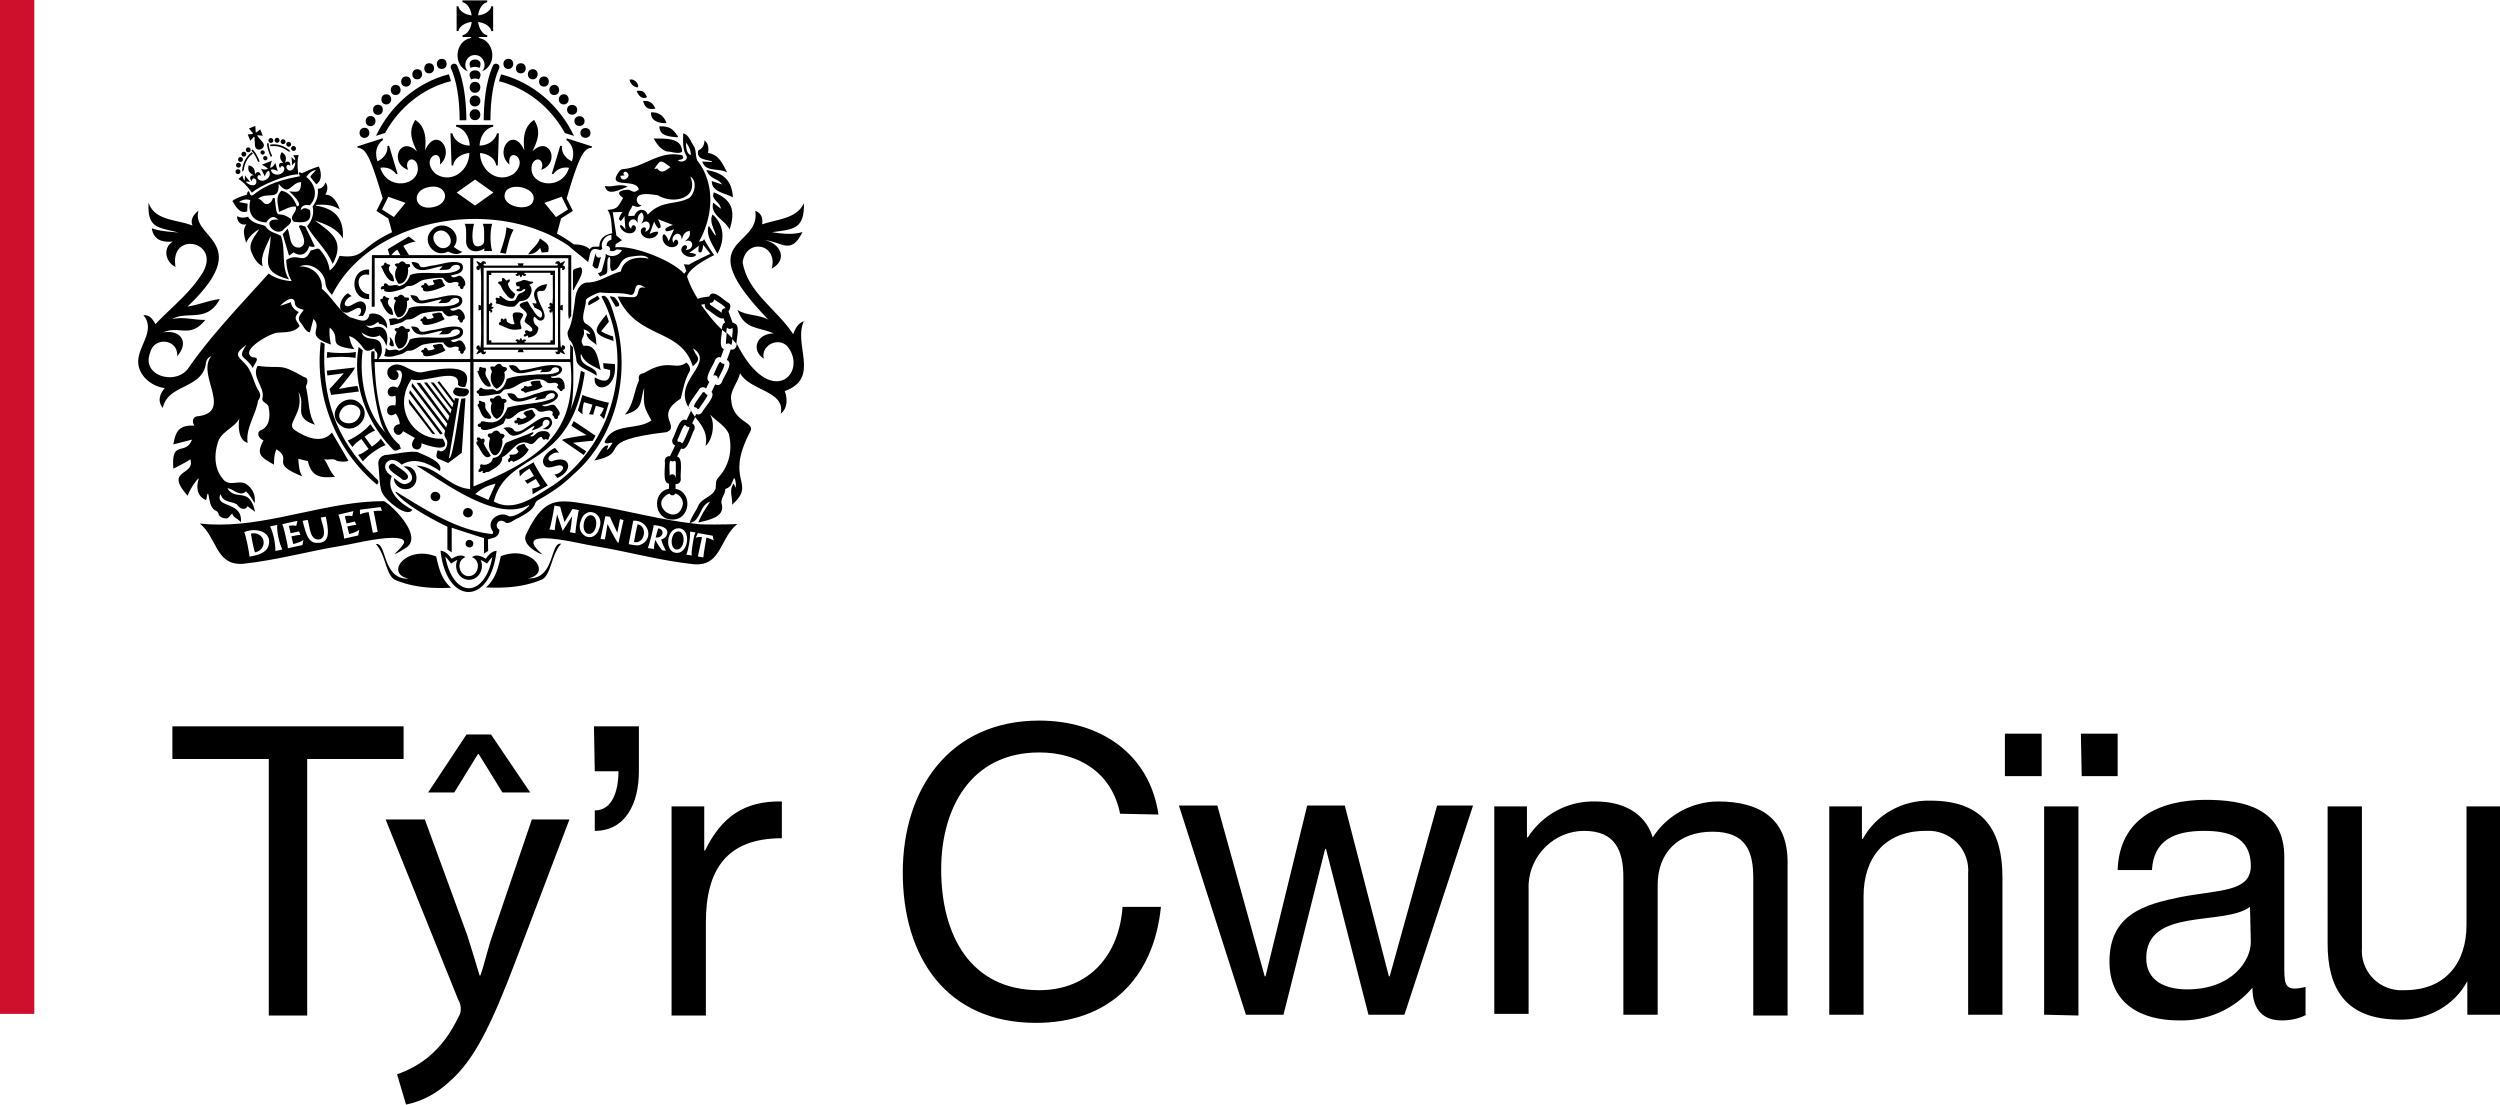 <svg xmlns="http://www.w3.org/2000/svg" viewBox="0 0 306 135.2"><g data-name="Layer_1"><g data-name="Layer_2"><path fill="#cf102d" d="M0 0h4.2v124.1H0z"/><path d="M32.9 92.9H21.1v-4h28.3v4H37.6v31.4h-4.7zm19.1 7.4 5.2 14.2c.5 1.6 1.1 3.5 1.5 4.9h.1c.5-1.4.9-3.3 1.5-5l4.8-14.1h4.6l-6.5 17.1c-3.1 8.2-5.2 12.4-8.2 15-1.5 1.4-3.3 2.4-5.3 2.8l-1.1-3.7c1.4-.5 2.7-1.2 3.8-2.1 1.6-1.3 2.8-3 3.7-4.9.2-.3.3-.6.3-1s-.1-.8-.3-1.1l-8.9-22.1zm8.1-10.4 4.8 7.1h-3.4l-2.9-4.7h-.1L55.6 97h-3.2l4.7-7.1zm12.6-1h5.5v5.5c0 3.9-1.6 7.3-5.4 7.3v-2.5c2.2 0 2.9-2.5 2.9-4.8h-2.9zm9.5 9.8h4v5.4h.1c2-4.1 4.8-6.1 9.4-6v4.5c-6.8 0-9.3 3.9-9.3 10.3v11.4h-4.2zm54.9.9c-1-5-5-7.5-9.9-7.5-8.4 0-12 6.9-12 14.3 0 8.1 3.6 14.8 12 14.8 6.2 0 9.8-4.4 10.2-10.2h4.7c-.9 8.8-6.4 14.2-15.3 14.2-11 0-16.3-8.1-16.3-18.4s5.8-18.6 16.7-18.6c7.4 0 13.5 4 14.6 11.5zm34.8 24.6h-4.4l-5.2-20.3h-.1l-5.1 20.3h-4.6l-8.2-25.6h4.7l5.8 20.9h.1l5.1-20.9h4.6l5.4 20.9h.1l5.8-20.9h4.4zm11-25.5h4v3.8h.1c1.8-2.8 4.9-4.5 8.3-4.4 3.1 0 6 1.2 7 4.4 1.7-2.7 4.8-4.4 8-4.4 5.1 0 8.5 2.1 8.5 7.4v18.8h-4.2v-16.8c0-3.2-.8-5.7-5-5.7s-6.7 2.6-6.7 6.5v15.9h-4.2v-16.8c0-3.3-1-5.7-4.8-5.7-3.6 0-6.6 2.9-6.8 6.5v15.9h-4.2zm41 0h4v4h.1c1.6-3 4.9-4.8 8.3-4.7 6.7 0 8.8 3.9 8.8 9.4v16.8h-4.2v-17.3c.2-2.7-1.8-5-4.5-5.2h-.7c-5.1 0-7.6 3.4-7.6 8v14.5h-4.2zm21.5-8.9h4.5V95h-4.5zm4.8 34.4V98.7h4.2v25.6zm4.5-34.4h4.5V95h-4.4zm27.6 34.4c-.9.5-2 .7-3 .7-2.2 0-3.6-1.2-3.6-4-2.2 2.6-5.5 4.1-9 4-4.7 0-8.5-2.1-8.5-7.2 0-5.8 4.3-7 8.7-7.9 4.7-.9 8.6-.6 8.6-3.8 0-3.7-3-4.3-5.7-4.3-3.6 0-6.2 1.1-6.4 4.8h-4.2c.2-6.3 5.1-8.6 10.8-8.6 4.6 0 9.6 1 9.6 7v13.2c0 2 0 2.9 1.3 2.9.4 0 .9-.1 1.3-.2v3.4zm-6.9-13.2c-1.6 1.2-4.8 1.2-7.6 1.7s-5.1 1.5-5.1 4.6c0 2.8 2.4 3.8 5 3.8 5.5 0 7.8-3.5 7.8-5.8zm30.6 13.2h-4v-4.1c-1.6 3-4.9 4.8-8.3 4.7-6.7 0-8.8-3.9-8.8-9.3V98.7h4.2V116c-.2 2.7 1.8 5 4.5 5.2h.7c5.1 0 7.6-3.4 7.6-8V98.7h4.1z"/></g><path d="m89.87 39.53-.19-.02-.52-1.4c.24-.31.37-.81 0-1.06-.5-.2-1.93-1.82-2.34-.77-.18.06-1.31.13-1.39.34-.54-.86-1-1.76-1.33-2.76.22-1.17 3.31-2.63 3.31-2.63s-.88-1.27-1.23-1.97c-.16.35-.3.2-.64.35 1.73-3.05 2.08-7.08-.19-9.96-.23-.5-.13-1.17-.36-1.66-.4-.52-.67-1.55-1.37-1.66 0 .91-.1 1.8.34 2.64.47.59-.64 1.09-.98.62.66-.08.77-.21.54-.58-2.84-.64-4.43 1.36-7.14 1.68-.24 0-.45.08-.59.3-1.67 2.25 2.07.72 2.4 2.2-.63.52-.71.18-1.3.03-.85.03-1.67.3-.61 1.01-.64 1.01-.61 1.37-1.92 1.46.57.8.45 1.96.59 2.86-.93.18-1.57.63-1.59 1.62-.42.09-.87-.13-1.17.33-.59-.49-1.26-.58-1.96-.59-.34-.25-1.17-.85-2.06-1.31.18-.66.35-1.28.5-1.86.26-.17 1.2-.77 1.45-.92-.13-.25-.62-1.26-.76-1.53 1.68-5.77 2.21-6.08 3.06-6.21l.05-.16-3.1-.99-.05.2c.78.57 1.04 1.52.68 2.61-.83-.36-1.3-1.14-1.21-1.85-.02 0-.21-.06-.21-.06l-1.04 3.44s.15.05.17.05c.41-.59 1.12-.92 1.94-.78-.96 3.05-5.28 2.09-4.5-.49.55-1.07 1.6-.38 1.09.74 2.42-.85.99-4.33-1.08-2.25.69-1.41 1.08-2.5.21-3.86-1.12.72-1.4 2.01-1.19 3.74-1.37-3.12-3.75.09-1.82 1.73-.35-2.31 2.51-.79.57 1.08-1.85 1.31-4.12-.2-4.18-2.5 1.07.09 1.88.73 1.98 1.52h.2l.13-3.93h-.24c-.17.8-1.03 1.48-2.12 1.5.08-1.22.77-2.15 1.67-2.31v-.23h-4.54v.23c.9.16 1.6 1.1 1.67 2.31-1.1-.02-1.96-.7-2.12-1.5h-.24l.13 3.93h.2c.11-.79.93-1.43 1.98-1.52-.06 2.3-2.33 3.81-4.18 2.5-1.94-1.87.93-3.4.57-1.08 1.94-1.64-.45-4.85-1.82-1.73.21-1.73-.07-3.02-1.19-3.74-.86 1.36-.47 2.45.21 3.86-2.07-2.07-3.49 1.41-1.08 2.25-.5-1.12.54-1.81 1.09-.74.77 2.59-3.54 3.54-4.5.49.82-.14 1.54.19 1.94.78.02 0 .17-.05.17-.05l-1.04-3.44s-.19.05-.21.06c.09.7-.38 1.49-1.21 1.85-.36-1.11-.1-2.04.68-2.61l-.05-.2-3.1.99.05.16c.85.13 1.39.45 3.06 6.21l-.76 1.53c.24.15 1.19.76 1.45.92.15.53.3 1.09.46 1.69h.02s0 .03-.02 0c-4.17 1.95-3.22 3.27-6.43 2.89-.29.67-.56 1.32-1.21 1.78-.12-1.02-.58-1.81-1.17-2.52-.3-.35-.7.04-1.15.07-.87 1.9-1.48.18-3 1.18.06.89.2 1.77.68 2.58-1.14-.08-2.08-.39-2.83-.93-3.41 3.81-6.97 7.47-9.88 11.66-1.56 2.05-5.73.86-4.62-1.97.5-2.06 3.49-1.63 3.3.43 1.48-1.65.53-3.28-1.73-2.91 2.07-.9 3.31.8 5.19-1.54-1.43.04-2.63-.42-4.06-.09 1.8-1.08 4.27.52 5.82-2.45-1.34.14-2.55.71-3.94.91 8.32-7.93.32-8.32 1.34-11.75-.65.55-1.03 1.11-.73 1.85-1.87-.78-4.63-.55-5.38-2.81-.18 3.22 1.24 2.99 3.67 3.66-1.13-.13-2.23-.14-3.28-.53.22 1.45 1.32 1.76 2.6 1.62-1.27.7-.98 2.5.31 3.12-.82-4.67 6.16-3.06 2.97 1.22-1.48 2.2-3.62 3.85-5.43 5.78-.34-.59-.7-1.18-1.48-1.09 1.37 1.59-.18 3.3-.54 4.94-.53 2.01 1.26 3.74 3.16 3.97-.76.9-.82 1.71-.24 2.44.58-2.96 4.88-2.29 5.28-5.51.07-.38.25-.68.68-.85-1.94 2.19 2.72 6.83-1.66 7.37-.63.02-.78.68-.43 1.15-1.81-.09-2.3.6-2.58 2.3.8-.21 1.54-.4 2.28-.59-.79 2.06-2.57-.12-2.28 3.55.73-.35 1.42-.72 2.08-1.14.65 2.06-3.28 1.17-.33 4.46.19-.61.98-1.88 1.38-2.15-.36 1.04-.28 2.23.89 2.69.05-.28.1-.52.15-.77h.1c.17.69.19 1.64.86 2.03.22.09.34.21.41.44.12.38.48.49.82.53.43.09.54-.4.86-.6.09.54.73.63 1.05 1.09.24-2.67-3.31-1.71-2.49-3.47.32 1.08 1.32.84 2.02 1.29.27.45.94.82 1.28.2.33.25.63.47.92.69-.69-3.18-2.34-1.22-3.38-2.88.72.03 1.5 1.11 2.27.37.42.43.75.94 1.06 1.45.13-1.02-.25-1.8-1.05-2.35-.9-.55-2.12.43-2.89-.68-1.06-1.3-1.03-3.12-.48-4.63.5-1.16 1.91-1.59 2.55-2.68-.18.97-.09 2.65 1.01 2.96-.27-1.8 1.01-3.42 1.27-5.16.33-.44.35-.78.05-1.26-.55-.9-.7-1.96-1.3-2.85-.94-1.31-2.08-1.35-.18-2.72-1.16 1.8-.21 1.14.79 2.83.19-.57 1.04-1.32-.03-1.31-1.68-.83 2.18-2.96 3.05-3.02.86-.07 2.06.03 2.72-.82-.41-.78-.81-.89-.11-1.69-.47-.27-.89-.6-.97-1.22-.45.16-.84.29-1.31.45.42-.48 1.67-1.45 1.8-.37.03.6.63.71 1.09.86-.34.49-.9.99-.39 1.57.36.38.58 1.09 1.14 1.18.15-.56.29-1.1.44-1.65 1.23 1.28-1.23 1.99 2.13 3.14-.12-.69-.23-1.37-.14-2.07 1.62 1.36-.7 2.2 3.03 2.64-.42-.49-.51-1.04-.67-1.59.62.1 1.13.7 1.53 1.15.38.59.67.91 1.55.33.04.1.05.24.12.3.39.3.24.66.23 1.06h.11c.52-.52.56-1.13.39-1.78-.36-1.24-1.87-.25-2.39-1.52.71.49 1.42.77 2.2.36.44.41.62.71.83 1.3.36-1.33-.05-2.68-1.46-2.28-.44.16-.62.12-1.06-.26.65.23 1.09-.11 1.5-.41.09.12.14.25.2.25.4.02.65.26.9.55.13-1.14-1-2.05-2.13-1.77-.28 1.4-1.46.61-2.38.42-1.45-.85-2.19-2.46-3.47-3.51.13-1.57-1.18-2.81-2.74-2.72 1.41-.62 3.08.6 3.19 2.06.05.6.42.98.8 1.43 4.77-9.59 20.15-12.09 28.99-6 .75.69 1.57 1.26 2.35 1.97.31-.92.12-2 1.49-1.45l.26-.17c-.28-.78.3-1.65 1.11-1.71v.6c-.36.06-.63.4-.58.77.27-.06.52.3.37.54.26.15.62.09.81-.12.23 0 .45.03.68.06-.31.74-1.39.99-1.99.45.12.16-.41 1.8-.43 1.98-.06.24-.28.4-.52.38.1.16.18.29.27.44.39-.22.93-.2.88-.75.07-.31-.13-1.75.32-1.62.18.54-.16 1.17.24 1.71 1.28-.32.72-1.47 2.26-1.77.62-.06 1.91-.35 2.23.26-1.35-.36-3.09 0-3.39 1.56-1.41.33-2.58 1.34-4.08 1.34-1.19.07-1.51 1.5-1.56 2.47-.2 1.13-.26 2.28-.76 3.33-.25.4-.04.86.1 1.23.46.24.78 1.82.85 2.38 0 1.03 1.77 1.38 2.48 2.01.2-1.29-2.24-.93-1.91-2.72.44 1.2 1.39 1.44 2.42 2.02-.33-1.21-.42-3.22-2.1-2.96-.65-.91.3-.96 0-2.03.48.15.71.32.84.62-.15-.05-.28-.09-.49-.16.06.77.72.95 1.23 1.47-.09-1.25-.2-2.04-1.36-2.65-.66-.61.1-1.99.06-2.83-.02-.25 1.56-1.03 1.8-.96 1.17.15 2.39-.03 3.53.26 1.13.36.16-2.09 1.98-.81-1.33-.39-.52 1.06-1.48 1.13-.67 0-1.24-.06-1.93-.08 2.39 5.34 7.72 3.77 9.19 8.54 1.23-1.08.39-1.07.05-2.19 2.76 1.85-2.57 3.98-.57 7.21-.13-.36 1.13-1.88 1.27-2.18.23-.34.62-.36.87-.12l.4-.83c-.75-.41.6-2.15.7-2.65.14-.3.46-.44.71-.32l.37-1.04c-.7-.19-.18-1.9-.23-2.37-.99-.9-1.8-2.01-2.56-3.05l.47-.08c-.05.23.03.49.23.63.34.13 1.64 1.39 2.04 1.09l.2.56c-.33.09-.39.55-.39.86.18.15.36.29.54.44.02-.11 0-.62.11-.7.15.2.44.2.61.04.16.08-.04 1.19-.02 1.33.19.21.37.42.55.65-.07-.51.55-2.44-.31-2.53h.03ZM75.93 21.52c.18-.02.33-.04.53-.06-.35-.25 0-.6.28-.36.69.54-.7 1.42-.81.41Zm-27.71 5.05-1.46-.93.77-1.56 2.1.75-1.42 1.74Zm4.76-1.21c-2.28.46-2.76-2.04-.48-2.46 2.28-.46 2.76 2.04.48 2.46m5.16-.2-2.24-1.59 2.25-1.59 2.24 1.59zm7.16-.7c-.27 1.61-3.87.91-3.52-.68.27-1.61 3.87-.91 3.52.68m1.35.37 2.1-.75.77 1.56-1.46.93-1.42-1.74Zm17.31-7.37c.41.46.6.96.59 1.52-.4-.14-.57-.57-.59-1.52m-1.88 2.98c-.56.38-1.06.94-1.63.18-.13.03-.24.05-.37.08.84-1.3.77-1.08 1.99-.26Zm-4.65 4.71c.37.13.72.33 1.1-.04-.36 0-.47-.25-.58-.5-.18-1.23 1.83-.8 2.57-.71 1.89 1.15 5.08.42 3.97-2.3.87.54.57 2.02-.09 2.61-1.74.94-3.38.23-5.12 2.07-.27-.84-1.27-.8-1.63.13-.33.02-.42.02-.73.04-.06-.49.34-.84.5-1.3Zm6.55 8.06-.24.3c-1.45-1.66-6.32-3.54-8.43-3.23 0 0 .03-.24.04-.38h-.02l.8-.5-.69-.57c0-.08-.44-2.85-.44-2.85l1.21-.04s-.43.51-.45.91c.07.05.13.12.17.2.24-.1.5-.61.5-.61l.12 1.64s-.34-.47-.58-.56c-.02.06-.05.12-.09.16.35 1.09 1.94 1.16 1.95.22-.05-.49-.59-.41-.56.11-.87-.69.31-1.8.79-.69-.06-.64 0-1.01.49-1.32.33.42.28.81-.07 1.43 1.07-1 1.48.69.47.94.49-.89-.92-.61-.4.32.48.73 1.63.62 2.02-.17a.5.5 0 0 1-.06-.15c-.4-.08-1 .27-1 .27l.56-1.52s.23.65.57.85c.06-.06.14-.1.22-.12.06-.4-.34-1.03-.34-1.03l1.86.72s-.74.19-.97.52c.05.07.07.15.08.23.39.08 1.02-.24 1.02-.24l-.67 1.48s-.19-.65-.54-.86c-.05.03-.1.05-.15.07-.26.86.51 1.69 1.36 1.48 1.03-.31.21-1.48-.07-.5-.56-.86.94-1.8 1.01-.37.18-.69.43-1.01.96-1.09.14.56-.08.86-.58 1.29 1.15-.49 1.2 1.11.09 1.03.39-.36.05-.77-.33-.45-.67.69.58 1.69 1.55 1.19 0-.06.02-.12.04-.18-.24-.17-.81-.19-.81-.19l1.19-.88s-.14.53-.03.81c.09 0 .18 0 .26.03.26-.26.27-.95.27-.95l.89 1.11s-2.23 1.03-2.62 1.33l-.62-.06.31.87H84v.02Zm4.8 4.53a.393.393 0 0 0-.42.52c-.03 0-.05 0-.08-.03l-1.31-.89a.216.216 0 0 1-.06-.27c.25 0 .51-.14.48-.44.1.13 1.51.88 1.39 1.11"/><path d="M73.03 31.4a.36.36 0 0 1-.04-.42c-.16-.03-.42 1.44-.48 1.52.11.1.2.2.29.31.14.04.37.12.42-.08l.34-1.3c-.16.14-.41.15-.53-.03M53.4 68.12c-3.69-1.46-6.37 2.11-3.36 2.71-3.3.14-2.66-4.51-4.03-4.23 1.2 1.29 1.2 3.69 2.29 4.35 2.22.95 4.53 1.1 6.91.99-1.2-1.07-1.49-2.4-1.82-3.82Zm11.26 2.67c3-.6.34-4.18-3.36-2.71-.33 1.42-.62 2.76-1.82 3.82 2.37.11 4.69-.04 6.91-.99 1.1-.67 1.1-3.06 2.29-4.35-1.37-.28-.73 4.38-4.03 4.23Zm24.19-28.85c0 .07.02.14.07.18.17-.14.43-.08.55.09.19-.06.13-.65.17-.8-.22-.24-.45-.46-.69-.68l-.1 1.2Zm-.93 4.43c.02-.17.95-1.71.71-1.85a.4.4 0 0 1-.43-.22c-.23-.09-.82 1.58-.92 1.69.3-.18.67.12.57.46a.16.16 0 0 0 .07-.09Z"/><path d="M98.46 39.29c-.77.24-1.09.88-1.38 1.61-1.94-3.02-5.63-5.12-6.18-8.82.44-2.96 4.36-2.28 3.56.8 2.03-1.1 1.05-3.13-.87-3.49 2.08.17 3.22 1.93 4.64-1-1.23.45-3.11.13-3.75.03 2.59-.35 4-.33 3.92-3.55-.88 1.93-3.33 1.96-5.11 2.59.11-.86-.15-1.38-.84-1.66.71 4.71-8.22 3.17 1.59 13.32-1.21-.66-2.6-.44-3.77-1.18.91 2.44 2.44 2.02 4.45 2.87-2.15 0-2.82 2.08-1.23 3.09-.42-1.63 1.82-2.73 2.92-1.47 2.54 3.27-2.11 7.81-6.24-.38.03.45-.29.86-.73.72l-.47 1.3c.95.35-.51 2.17-.61 2.7-.16.35-.53.46-.81.26l-.46.95c.57.53-.97 2.01-1.14 2.47-.18.27-.5.36-.73.22l-.17.34.06.07c1.05 1.24 1.53 2.18 1.25 3.5.85-.73 1.23-2.74.55-3.84.77.8 1.88 1.38 2.31 2.39.44 1.86.1 3.7-1.16 5.17-.54.54-.39.82-.46 1.48-.36 1.05-1.61 1.14-2.08 2.02-.33.78-.88 1.42-1.12 2.22 1.43-.22 1.18-2.2 2.52-2.61-.55.83-1.08 1.59-1.45 2.55 1.13-.29 3.24-.6 2.89-2.18-.27-.73.44-1.22.41-1.92.89-.32.69-.68 1.11-1.38.2.42.21.78.18 1.23-.11-.23-.18-.37-.26-.53-.63.86-.1 1.69-.19 2.6 3.1-2.78-1.02-2.76 2.2-8.92.74-1.23-2.1-1.09-2.31-3.86-.2-1.2.85-2.17 1.08-3.32 1.24 2.2 5.58 2.13 4.98 4.95.87-.66.84-1.87.49-2.76 4.47-1.61.94-5.72 2.38-8.64v.04Z"/><path d="M85.16 49.87c.1.04.19.11.22.22.07 0 .15-.03.2-.1.03-.11 1.14-1.55 1.01-1.65-.12-.04-.24-.12-.27-.25-.1-.1-.26-.15-.36 0-.04.18-1.27 1.57-.96 1.75.05 0 .1 0 .15.03Zm-.64.29.06.09.02-.04zm-43.25 6.26c.45.08.95.17 1.38-.03-.68-1.15-1.34-2.27-2.02-3.45-1.2 1.48-3.28.58-4.6-.33-1.07-.79 1.24-2.01.5-4.63 1.03 1.66-.84 3.08 2.03 4.01-.83-1.24-.72-2.83-1.03-4.25-.04-.24-.16-.49.04-.73.1-.34.12-.8-.34-.85-3.21-1.85-2.56-.95-5.7-1.38-.77 1.36.87 2.56.61 3.89-.23.65.76.62.75 1.26.22.99.11 2.37-1.02 2.75-.56.34-.11 1.06.38 1.22-1 1.8-.23 2.08 1.29 2.98 0-.69.02-1.3.31-1.89 2.1 1.4-1.03 1.63 3.14 3.32-.42-.7-.41-1.46-.48-2.15.39.09.78.18 1.17.28.45 1.93 1.5 2.09 3.33 1.93-.66-.66-.85-1.51-1.33-2.18.56.19 1.11-.19 1.58.24Zm37.54-10.75c-.57.09-.7.33-.6.89-.64 1.38-.65 3.04-1.74 4.2 2.33-.66 1.82-1.55 2.38-3.32-.12 2.4 0 2.37.88 4.03-1.81 1.27-4.75.2-5.74 2.66.28.32.63 0 1 .08-.24.28-.33.62-.71.87.08-.24.13-.39.18-.53-.68-.23-1.23 1.32-1.74 1.82 4.81-.97-.58-2.38 8.9-3.48 1.68-.79-1.59-2.02 1.71-4.11.29-1.14.47-2.31 1.09-3.34.15-.34-.09-.81-.4-1.05-1.45 1.02-2.12-.62-5.25 1.3h.03ZM30.25 25.9c.02-.32.04-.63.06-.97-.36-.06-.7-.12-1.07-.19.44-.33.97-.41 1.4-.24-.37 1.56.29 2.64 1.95 2.73.51-.76.96-.87 1.46-.34-2.19-.23-.57 2.09.56 1.31.3-.43 1.25-.81.97-1.42-1.74-1.27-1.62.61-1.95-2.53-.07 0-.15 0-.22-.02-.16.6-.75 1.06-1.23.5-.17-.19-.31-.36-.59-.41 1.19-.95 2.6.42 2.52-1.82 1.33 1.67 1.45-.18 2.75-.21-.06 1.32-.33 1.22-1.47 1.14.37.28 1.79 1.7.96 1.83-.35-.89-.93-1.75-1.91-1.92-.79.79-.4 1.68-.28 2.58.7-.24 1.3-.69 2.04-.64.25.73-.92 1.13-.26 1.85 1.13.18 2.36.19 1.99-1.42-.37-.22-.74-.37-1.12.03.02-.62.63-.73 1.11-.61 1.05-1.12.7-2.58-.43-3.47.3-.44.61-.74 1.15-.85-.18.38-.57.52-.65.86.25.31.48.59.71.88.6-.27.76-1.21.33-2.17-.74.19-2.04.81-2.04.81-.64-.24-.37.07-.27.38-2.04.38-4.05.91-5.68 2.26-.29.21-.43.08-.52-.33-.19-.3-.28.22-.31.34 0 0-1.23.3-1.77.76.38.63.91 1.61 1.76 1.28l.03.02Z"/><path d="M38.27 25.28c.19.93-.07 1.7-.68 2.42.91 1.63 2.44 2.85 3.13 4.62 1.52-2.83-.1-3.79-2.19-5.34 1.34.48 2.69.94 3.43 2.21.16-2.43-.92-3.64-3.28-4.02 0-.03 0-.07.02-.1.99-.05 1.96-.04 2.88.56-.24-.76-.86-1.87-1.75-1.78.32-.67.32-1.12 0-1.52-.15.47-.45.76-.93.78.1.84-.17 1.55-.63 2.16Zm-7.51 5.54c.28.68.7 1.47 1.39 1.76-.36-1.34.55-2.5.97-3.72 0 2.79-1.58 4.31 2.25 5.34-1.02-1.65-.35-3.64-.99-5.33-.62-.35-1.31-.44-1.73-.96-.11-.24-.32-.33-.55-.38-.72-.16-1.39-.4-1.75-1-.53.17-.85.15-1.33-.06-.04.6.47 1.2 1.14.97-.54.78-.24 1.49-.04 2.28.38-.81.97-1.29 1.63-1.7-.5.86-1.4 1.72-.99 2.79Zm15.37 28.51c.52-.48-.19-.76-.46-1.14-4.62-4.3-6.34-9.88-5.93-16.1-.11-.06-.25-.13-.48-.24-.78 6.58 1.77 13.23 6.88 17.47Zm41.25-35.77c-.44.85.83 1.2.85 1.99-.34-.27-.62-.49-.94-.75-.4 1.57 1.45 2.07 2.01 3.3.75-2.28.34-3.67-1.93-4.56ZM36.62 30.3c-1.23.07-1.05-1.47-1.41-2.32-.22.25-.41.46-.61.69.25.86.51 1.72.78 2.62.21-.15.38-.27.56-.4.86.61 1.64.19 1.92-.76.25.06.49.17.67 0-.4-.83-.79-1.63-1.18-2.43-.25.05-.48-.3-.77-.02.27.76 1.29 2.28.04 2.64Zm50.53-10.57s0 .07-.02.1l-1.17-.06c.43 1.39 2.03.72 3.05 1.35-.58-1.11-1-2.19-2.35-2.4.14-.66-.03-1.29-.44-1.53 0 .58-.23 1-.76 1.22-.26 1.15.94 1.09 1.7 1.34Zm-.35 7.97-.1.02c-.28 1.23.57 2.29 1.11 3.34.92-1.65.89-3.51-.59-4.81-.45.87.18 1.71.4 2.53-.03 0-.06.02-.09.04zm-.34-6.9c.53 1.26 1.38.96 1.93 1.78-.46-.15-.87-.28-1.27-.42-.03 1.34 1.66 1.48 2.59 1.99-.15-2.16-1.2-2.98-3.24-3.35Zm-4.85-2.26c.58 0 1.41.37 1.88.04 0-1.83-2.21-1.59-3.48-1.63.38.69.86 1.36 1.61 1.59Zm-6.34 26.02c-.48-.04-.92-.07-1.44-.11.02.26.03.45.05.65.29.07.54.13.8.2.08 1.51-.75 1.53-1.87.9-.33 1.91 2.74 1.72 2.46-1.64m-1.05-6.08c-1.7 2.07-1.72 2.37.88 3.27-.02-.24-.04-.39-.06-.57-.51-.15-1-.34-1.46-.64.33-.4.63-.78.95-1.17-.09-.27-.19-.54-.31-.9Zm-7.91-7.57c.28-.02.53-.04.78-.06.27-1.02-.3-1.13-1-1.67-.28.84-1.02 1.25-1.45 1.96.68-.05 1.07-.27 1.47-.8.07.2.13.38.2.57m3.91 4.6c.25-.67 1.52-2.31.83-2.82-.32.19-.98.11-.92.61v2.19l.09.03Zm12.69-18.7.08-.11c-.72-1.03-1.03-1.24-2.29-1.24.02 1.24 1.31 1.25 2.21 1.35m-3.23-3.06c-.05.88.69 1.38 1.91 1.32-.32-.89-.95-1.37-1.91-1.32m-2.85 9.1c-.99-.46-1.8.13-2.79-.09.28 1.39 1.93.38 2.79.09m1.88-10.49c.26.88.6 1.07 1.51.94-.29-.73-.76-1.02-1.51-.94m.49-.46c-.35-.75-.54-.85-1.28-.77.31.75.75 1.02 1.28.77m-4.54 24.44c.24.4.47.81.7 1.2.92 0 .14-.76-.07-1.09-.12-.13-.37-.13-.57-.19-.02.03-.04.05-.06.08m-2.62 1.05c.47-.27.95-.48 1.37-.81-.1-.14-.17-.24-.28-.4-.4.4-1.35.52-1.09 1.21m6.06-26.71c.13-.48-.55-1.12-1.04-.92.07.53.62.99 1.04.92m-45.77 8.17c.25-.24-.13-.62-.37-.38-.25.24.13.63.37.38m.33.7c.25-.24-.13-.62-.37-.38-.25.24.13.63.37.38"/><path d="m30.92 16.4-.6.05.32.79.43-.5s.05.03.08.03l.06 1.06c.11.93 1.52.36.96-.39l-.68-.81s.03-.05.03-.08l.65.07-.32-.79-.47.38s-.05-.03-.08-.03l-.05-.77c-.19.08-.58.23-.78.31l.49.59s-.02.05-.03.08Zm-1.73 4.12c.39 0 .4-.6 0-.6s-.4.6 0 .6m-.06.79c.39 0 .4-.6 0-.6s-.4.6 0 .6m1.26-2.67c.39 0 .4-.6 0-.6s-.4.6 0 .6m-.95 1.18c.39 0 .4-.6 0-.6s-.4.6 0 .6m3.64.74c-.02-.3.2-.89.2-.89l-1.23.49s.57.28.76.51c-.26.09-.51.14-.87-.03l.48.95c.1-.42.32-.67.48-.7.52.8-.77 1.67-1.33.99-.16-.28.03-.59.36-.36-.05-.59-.56-.59-.72-.15 0-.61-.14-.97-.77-1.15-.16.6.04.97.64 1.23-.34-.04-.72.29-.25.72 0-.38.32-.42.5-.17.27.71-.55.98-1.24.26.15-.06.31-.03.53.02l-.65-.82c.03.29 0 .5-.05.63-.14-.16-.18-.3-.24-.62l-.49.43c.47.3 1 .76 1.65 1.69.86-.85 4.32-2.29 5.67-2.25-.16-1.12-.1-1.83.04-2.36l-.66.02c.17.27.24.4.25.62-.13-.06-.29-.19-.46-.42l.09 1.04c.12-.18.22-.31.37-.38 0 .99-.79 1.36-1.08.66-.05-.31.21-.49.47-.22.05-.63-.45-.62-.67-.35.26-.6.16-1.01-.38-1.33-.34.57-.2.94.23 1.37-.41-.21-.79.14-.42.6.08-.4.43-.31.51 0 .06.88-1.48 1.12-1.64.19.14-.09.47-.06.84.18l-.31-1.02c-.15.37-.36.51-.61.62m16.24 32.21c.46.27.98.57 1.46.84-1.16 1.41.92 2.01.81.64.78.33 3.83 1.27 2.6-.55-4 .13-6.04-4.07-3.83-7.28 1.35.62 6.07-1.69 5.69.66.25.26.32.29.88.28 1.37-3.14-3.34-2.2-5.04-1.84-1.51.45-2.89-1.76-4.23-.55-.53.47-.19 1.52.54 1.55.64.02.82-.86.25-1.14 1.25-.42.65 1.58.2 2.08-1.43-.74-1.66 1.56-.25.96.06.41.08.82-.02 1.21-1.54-.33-1.13 1.88.02.99.33.32.49.81.53 1.28-1.55.22-.31 2.2.41.88Z"/><path d="M53.79 55.18c-.06-.02-.13-.04-.22-.07-.11.29-.27.82-.02 1l1.3.56 1.67-1.24.45-6.68-.49.04c-.13 0-1.04 7.72-1.52 7.27.1-.51 1.21-7.27 1.21-7.27s-.33-.05-.49-.07c-.03.16-.06.36-.06.36l-1.84-2.41-.24.11 1.96 2.59-.13.46c-.18-.12-2.08-2.75-2.27-3l-.39-.03 2.56 3.34-.14.45-2.87-3.77h-.37L55 50.91l-.16.59-3.41-4.64h-.45l3.77 5-.14.46-4.17-5.45-.07.42s3.88 5.1 4.12 5.44c-.2.63-.05.68.23 1.2.15.58-.25 1.49-.94 1.28Z"/><path d="m54.18 53.05-3.99-5.29s-.08.25-.11.36c.3.39 3.82 5.07 3.82 5.07zm-3.99-3.5c.92 1.17 1.83 2.35 2.72 3.54.13.02.38.07.38.07l-3.25-4.32s-.06.44.15.71m6.95-1.96c-.44-.04-.91-.12-1.34-.17-.84.73.1 1.15.73 1.09.54.14 1.26-.57.61-.93ZM57 66.45c-.13.6.81.79.92.19.13-.6-.81-.79-.92-.19m.85-3.58c.16-.74-1.01-.98-1.15-.23-.16.74 1.01.98 1.15.23m-3.98-1.98c.16-.74-1.01-.98-1.15-.23-.16.74 1.01.98 1.15.23m6.4 7.24C59.8 70.8 58.52 72 57.39 72s-2.4-1.21-2.88-3.87c.15.13.28.31.45.52l.25.33.35-.22c.15-.09.29-.17.43-.22-.15.31-.2.67-.13 1.06.15.8.79 1.37 1.55 1.37s1.39-.57 1.55-1.37c.07-.38.02-.75-.13-1.06.13.05.28.13.43.22l.35.22.25-.33c.16-.21.3-.39.45-.52m.51-.72c-.67.07-1.01.52-1.36.98-.31-.19-.72-.39-1.11-.39-.21 0-.4.06-.58.2 1.22.48.78 2.31-.4 2.32-1.18 0-1.62-1.85-.4-2.32a.9.9 0 0 0-.58-.2c-.38 0-.79.19-1.11.39-.35-.46-.7-.91-1.36-.98.36 3.36 1.9 5.05 3.43 5.05s3.07-1.69 3.43-5.05h.02Zm-10.97-8.82c.51-.61-1.28-1.41-1.54-1.76-.21-.13-.48-.1-.62.09-.51.58 1.25 1.4 1.49 1.72.22.17.52.14.67-.05"/><path d="M49.62 59.88c1.97 0 1.72-3.11-.23-2.78.9.49 1.69 1.78.28 2.14-.53.11-1.07-.46-1.46-.74 0 .76.64 1.38 1.4 1.38Z"/><path d="M46.82 60.4c.43.83 2.96 3.06 3.66 2-1.24-.63-3.33-2.17-2.53-4.13-1.82-1.12-.21-2.9 1.21-1.39 1.51-.94 3.18-.27 4.68.77.54-1.16-2.06-1.96-2.66-2.29-.77-.26-3.17.29-3.98.33-.55.07-.94.56-.9 1.11.12.59.1 3.13.54 3.6Zm22.32-44.12 1.12.36c-1.78-3.73-5.02-6.53-8.92-7.54-.1.26-.18.54-.26.84 3.43.86 6.32 3.2 8.06 6.34m-23.12.35 1.12-.36c1.74-3.15 4.63-5.49 8.06-6.34-.08-.3-.17-.58-.26-.84-3.91 1.01-7.15 3.81-8.92 7.54m20.56-6.03c.8 0 .8-1.25 0-1.24-.8 0-.8 1.25 0 1.24m-2.83-1.62c.8 0 .8-1.25 0-1.24-.8 0-.8 1.25 0 1.24m-1.53-.54c.8 0 .8-1.25 0-1.24-.8 0-.8 1.25 0 1.24m2.99 1.27c.8 0 .8-1.25 0-1.24-.8 0-.8 1.25 0 1.24m2.63 1.92c.8 0 .8-1.25 0-1.24-.8 0-.8 1.25 0 1.24m3.2 4.64c0 .8 1.25.8 1.24 0 0-.8-1.25-.8-1.24 0m-.73-1.45c0 .8 1.25.8 1.24 0 0-.8-1.25-.8-1.24 0M69 12.78c.8 0 .8-1.25 0-1.24-.8 0-.8 1.25 0 1.24m.41.66c0 .8 1.25.8 1.24 0 0-.8-1.25-.8-1.24 0M49.7 10.6c.8 0 .8-1.25 0-1.24-.8 0-.8 1.25 0 1.24m-1.27 1.03c.8 0 .8-1.25 0-1.24-.8 0-.8 1.25 0 1.24m-3.82 5.25c.8 0 .8-1.25 0-1.24-.8 0-.8 1.25 0 1.24m6.46-7.17c.8 0 .8-1.25 0-1.24-.8 0-.8 1.25 0 1.24m-4.81 4.35c.8 0 .8-1.25 0-1.24-.8 0-.8 1.25 0 1.24m-.9 1.38c.8 0 .8-1.25 0-1.24-.8 0-.8 1.25 0 1.24m8.71-7c.8 0 .8-1.25 0-1.24-.8 0-.8 1.25 0 1.24m-6.79 4.34c.8 0 .8-1.25 0-1.24-.8 0-.8 1.25 0 1.24m5.25-3.8c.8 0 .8-1.25 0-1.24-.8 0-.8 1.25 0 1.24m6.67 5.74h.83c0-2.6.38-4.86 1.06-6.35.23-.48-.53-.83-.75-.34-.98 2.15-1.13 5.11-1.13 6.69Zm-2.95 0h.83c0-1.59-.15-4.54-1.13-6.69-.22-.49-.98-.14-.75.34.68 1.49 1.06 3.74 1.06 6.35Zm1.89-.01c.87 0 .87-1.35 0-1.34-.87 0-.87 1.35 0 1.34m0-1.68c.87 0 .87-1.35 0-1.34-.87 0-.87 1.35 0 1.34m0-1.67c.87 0 .87-1.35 0-1.34-.87 0-.87 1.35 0 1.34m-.47-1.64c.28-.15.67-.15.95 0 .96-1.48-1.91-1.48-.95 0"/><path d="M58.68 8.32c.75-1.39-1.81-1.39-1.07 0 .31-.19.76-.19 1.07 0"/><path d="M57.74 2.69c-.11.86-.56 1.52-1.12 1.62v.22h1.09s-.1.08-.14.13c-1.94.43-2.13 3.38-.29 4.08-.72-.7-.17-2.03.85-2 1.02-.03 1.58 1.31.85 2 1.85-.7 1.65-3.65-.29-4.08-.04-.05-.08-.1-.14-.13h1.09v-.22c-.56-.1-1.01-.77-1.12-1.62.86.11 1.52.56 1.62 1.12h.22V.77h-.22c-.1.56-.77 1.01-1.62 1.12.11-.86.56-1.52 1.12-1.62V.05h-3.03v.22c.56.1 1.01.77 1.12 1.62-.86-.11-1.52-.56-1.62-1.12h-.22V3.8h.22c.1-.56.77-1.01 1.62-1.12h.02Zm26.77 47.47c-.07-.12-.14-.23-.19-.35.02.14.08.27.19.35M84 51.44c-.86-.54-1.34 1.84-1.66 2.24-.15.35-.02.72.3.84l-.63 1.32c-.34-.06-.64.2-.64.6.13.51-.38 2.73.52 2.76v.62c-2.17.39-1.86 3.82.39 3.77 2.22.06 2.57-3.34.41-3.76v-.59c.34.06.64-.2.64-.6-.12-.5.34-2.63-.45-2.75l.48-1c.82.45 1.3-1.88 1.61-2.26.14-.33.03-.69-.25-.81l.37-.76c-.1-.13-.31-.45-.51-.78l-.57 1.19v-.03Zm-.41 10.22c-.53 3.05-4.46.03-1.65-1.26.13.3.58.31.71 0 .54.16.94.66.94 1.26m-.89-3.12c.06-.44-.51-.68-.74-.31.06-.17-.16-1.83.15-1.83.13.09.3.11.44 0 .09.02.17.11.17.22v1.8s0 .07-.02.1zm1.66-6.06c-.09.11-.7 1.85-.91 1.78-.08-.14-.27-.23-.43-.18-.09-.05-.13-.17-.08-.29.12-.12.68-1.9.95-1.77.07.17.28.27.45.23.05.06.06.15.02.24ZM40.34 47.6l.19.74 3.4-.42-.17-.67c-.17-.04-2.29.36-2.29.36s2.01-2.35 1.96-2.63l-3.43.39.07.59c.17-.02 2.02-.28 2.02-.28s-1.68 1.9-1.76 1.94Zm1.21 4.36c1.65 1.58 4.24-.95 2.53-2.56-1.65-1.6-4.28.95-2.53 2.56m.2-1.76c.72-1.31 3.12-.53 2.13.96-.75 1.27-3.11.55-2.13-.96m2.09 5.48.58.8c.61-.75 1.87-1.66 2.77-2l-.58-.8c-.22.37-.71.72-1.1.99l-.88-1.22c.37-.28.87-.64 1.28-.73l-.58-.8c-.61.75-1.87 1.66-2.77 2l.58.8c.22-.36.71-.72 1.09-.99l.88 1.22c-.37.28-.86.63-1.28.73Zm-.33-11.87.05-.73c-.97.18-2.54.18-3.51 0l-.05.73c.97-.18 2.54-.18 3.51 0m24.71 14.7c2.08-.91 1.62-2.98-.73-2.03-.99-.28.26-1.29.92-1.06h.02l-.5-.6c-.74.32-1.92 1.32-1.29 2.16.44.56 1.32-.04 1.89-.03.96.17-.07 1.17-.66 1.11m6.07-6.78.59-2c-.3.02-3-.77-3.24-.95l-.56 1.91.57.48c-.04-.45.02-.94.18-1.49l1.03.3c-.1.3-.28.98-.42 1.16l.51.08.33-1.11.98.29c-.12.37-.28.66-.49.87l.53.48Zm-1.37 2.67.32-.62-2.66-1.79-.29.56c.1.13 1.85 1.16 1.85 1.16s-2.87.38-3 .6l2.66 1.83.31-.45c-.13-.09-1.61-1.04-1.61-1.04s2.35-.27 2.42-.25m-7.37 6.54 1.86-1.08c-.24-.18-1.69-2.54-1.74-2.83l-1.77 1.02.08.72c.28-.35.67-.67 1.18-.96l.55.9c-.29.15-.9.53-1.13.56l.33.4 1.03-.6.53.86c-.35.19-.67.29-.97.31zM44.49 37.02c-.56-.44-1.27.35-1.83.47-.97.06-.2-1.15.38-1.23v-.02l-.46-.34c-.88.45-1.54 2.34-.13 2.38.3 0 1.07-.52 1.32-.58.67-.12.45.77.06.98.2 0 .4-.04.59 0 .37-.52.61-1.28.07-1.69v.02Zm.69-1.01c-1.55-.1-1.88-2.77 0-2.37v-.65c-2.42-.15-2.39 3.71 0 3.62zm3.84-4.74h1.07l-.73-1.17c.37-.22 1.16-.54 1.52-.51l-.84-.64-2.58 1.55.3.99c.21-.41.53-.74.87-.93.08.14.22.4.4.71Zm7.55-.45v.02c-.51.42-1.17.25-1.72-.05-1.61.9-3.34-1.22-2.05-2.57 1.36-1.62 4.05.22 2.75 2q.645.495 1.02.6m-1.97-.51c1.3-.51.17-2.5-.98-2.03-1.28.49-.18 2.5.98 2.03m2.45-.92c0-.56.07-1.54-.17-2h1.15c-.18.52-.52 2.88.47 2.76.39 0 .77-.26.76-.67-.02-.57.07-1.61-.17-2.09h1.15c-.27.89-.27 2.45 0 3.34h-.98q.03-.105.03-.33c-1 .71-2.33.35-2.24-1.01m4.87 1.65c.2-.83.49-2.22.95-2.92l-.89-.3c0 .89-.47 2.26-.77 3.11.23.03.46.07.71.12Zm5.44 11.15h.57v-9.06h-8.37v9.06zm-7.52-4.13v.09c.02-.17.29-.05.15.07l.04.04c.28.03.32-.38.04-.4l.33-.15v-.1l-.33-.15c.28-.03.24-.44-.04-.41l-.04.04c.14.12-.14.24-.15.07v.1-3.6h.29v-.27h3.1c.17.03.03.27-.08.14l-.04.04c-.03.27.43.29.43.02l.16.33h.11l.16-.33c0 .27.46.25.43-.02l-.05-.04c-.11.12-.26-.11-.08-.14h3.1v.27h.29c-.03-.06.11 4.42-.15 3.43l-.04-.04c-.27-.03-.31.38-.04.4l-.34.16v.1l.34.15c-.28.02-.24.44.04.41l.04-.04c.26-1.02.12 3.56.15 3.43h-.29v.27h-3.1c-.18-.02-.04-.27.08-.14l.04-.04c.03-.27-.41-.29-.43-.03l-.16-.32h-.11l-.16.32c0-.26-.45-.24-.42.03l.04.04c.12-.13.26.12.08.14h-3.09v-.27h-.29v-3.59Z"/><path d="M69.17 42.54c0-.19-.21-.33-.39-.26v.04c-.33 1.5-.17-4.65-.2-4.43l.3.13v-.72l-.3.12v-4.53c.04-.23.4-.03.2.11v.04c.42.13.54-.54.09-.54l.28-.48-.07-.06s-.5.28-.5.27c0-.42-.71-.31-.58.09h.04c.15-.18.37.14.12.19h-4.18l.13-.28h-.76l.13.28H59.3c-.25-.04-.04-.38.12-.19h.04c.14-.4-.57-.51-.57-.09 0 0-.5-.27-.51-.27l-.07.06.28.48c-.45 0-.32.68.09.54V33c.33-1.49.17 4.63.2 4.42l-.3-.12v.72l.3-.12c-.03-.11.13 5.89-.2 4.43v-.04c-.42-.13-.54.54-.09.54l-.28.48.07.06s.5-.28.51-.27c0 .42.71.31.57-.09h-.04c-.07.1-.24.05-.23-.07 0-.06.05-.11.11-.12h4.19l-.13.29h.76l-.13-.29h4.18c.06 0 .11.06.11.12 0 .12-.17.17-.23.07h-.04c-.13.4.57.5.58.09l.5.27.07-.06-.28-.48c.16 0 .29-.12.29-.28Zm-5.06-9.76h4.19v9.76h-9.1v-9.76zM29.64 21l.2-.17c.08-.84.47-1.58 1.11-2.03-.04-.06-.09-.12-.13-.17-.73.53-1.15 1.41-1.19 2.37Zm1.95-1.17.19-.06c-.13-.36-.41-1.02-.81-1.42-.09-.09-.24.04-.15.14.28.28.56.76.77 1.35Zm-1.74-.66c.39 0 .4-.6 0-.6s-.4.6 0 .6m5.7-1.3c-.27.29-.71-.14-.43-.42.26-.28.71.14.43.42m.6.51c-.27.29-.71-.14-.43-.42.26-.28.71.14.43.42m-2.78-.98c-.27.29-.71-.14-.43-.42.26-.28.71.14.43.42m1.5.15c-.27.29-.71-.14-.43-.42.26-.28.71.14.43.42m.71.97-.26.03c-.65-.53-1.46-.77-2.23-.64 0-.07-.02-.14-.03-.21.89-.15 1.81.16 2.52.82m-2.26.58-.18.09c-.16-.34-.44-1-.45-1.58 0-.13.2-.14.2 0 0 .4.16.93.43 1.5Zm.81-1.72c-.27.29-.71-.14-.43-.42.26-.28.71.14.43.42m32.23 32.19c.87-.02 2.88-.97 1.42-1.76-.82-.14-1.64.26-2.42.45-3.17 1.26-1.32-.28-3.28-.11.67 1.69 2.34.82 3.6.42.04.18-.19.23-.16.42.42-.09.83-.17 1.23-.25.17-.83 1.68-.84.99 0-1.74.76-3.79.62-5.61 1.14-1.22 3.18-3.33 1.02-3.31 1.93-.48.04-.47.5.02.46 0 .93 2.35-.15 2.78-.43.1-.22.2-.43.3-.64.71.35 1.22-.68 1.84-.86.62-.12 1.42-.73 1.95-.17.59.65 1.46-.34 1.97.31-.19.5.06.28.15.6 0 .28.46.28.47 0 0-.12 0-.2.14-.25.26-.4-.29-.84-.49-1.17-.43-.41-1.14.37-1.57-.06v-.03Z"/><path d="M58.51 48.16c.14.05.09.22.15.3.75.05 1.5-.15 2.25-.24.56 0 .54-.5.96-.57 1 .05 1.62-.83 2.55-.97.75-.21 1.77-.49 2.43.04.16.18.39.21.63.17.32-.06.7-.12.87.25-.05.06-.11.11-.18.19.03.07.07.15.11.23.16 0 .18.12.24.22.08.14.28.14.32 0 .04-.18.22-.09.28-.24.03-.46-.07-1.03-.53-1.26-.23-.21-1.12.22-1.15-.22.67.15 1.95-.72 1.07-1.28-1.49-.35-3.12.37-4.63.54-.59.13-.3-.84-1.61-.58.85 1.76 2.66.52 4.08.5 0 .16-.27.15-.2.35.41-.13 1.11.09 1.35-.32.13-.5 1.18-.38.87.2-.79.51-1.96.27-2.89.38-1.14.1-2.37.12-3.44.52-.21.66-.5 1.34-1.26 1.5-.53-.52-1.31.09-1.88-.43-.19.04-.22.15-.3.29-.28.11-.38.27-.09.45zm8.36 4.63c-1.49-.19-1.26.83-1.99.59.13-.16.5-.25.38-.5-1.09.48-2.23.82-3.32 1.31-.55.59-.37 1.76-1.62 1.87-.04.61-.9 1.02-1.43.75-.21.2-.12.25-.09.44-.18.16-.43.54-.04.54.12-.03.22-.21.34-.15 0 .08-.02.16-.03.25.1 0 .24.03.28 0 .17-.22.42-.04.61-.21.64-.43 1.56-.83 1.51-1.72 1.13-.5 1.79-2.32 3.25-1.68.73.39.93-.79 1.58-.81.19.43.27.4.51.25.41.31.34-.18.5-.41.02-.23-.21-.49-.44-.49v-.02Z"/><path d="M60.15 45.64c-.24.68 0 1.58.64 1.95.72-.32 1.18-1.26.93-2.04.17-.14.38-.22.32-.46-.11-.27-.54-.07-.65-.39-.27-.37-.63-.07-.85.18-.17.02-.33-.06-.48 0-.16.29.28.46.1.76Zm-.18 9.46c.7 1.68 1.75-.46 1.49-1.36.48-.4.35-.63-.23-.67-.21-.44-.65-.49-.96-.11-.11.13-.27.09-.41.1-.3.14-.13.47.13.54-.14.51-.22 1.01-.02 1.51Zm1.92-6.21c-.14-.08-.31-.08-.46-.07-.25-.65-.7-.41-1.06-.02-.54-.22-.46.27-.17.54-.27.66-.08 1.65.62 1.93.74-.31.95-1.21.9-1.94.23-.04.42-.3.17-.44m5.32 2.19c-1.33-.45-3.42 2.44-4.3 1.6-.22-.47-.88-.42-1.29-.29.5.36.77 1.15 1.53.9.86-.17 1.53-.86 2.26-1.18.02.25-.23.36-.34.59.51-.16.97-.3 1.34-.63-.06-1.4 1.94-.42.02.44.34 0 .58.16.81-.12.44-.39.47-.96-.03-1.32Zm-3.02 3.24c-.39.1-.78.13-1.02.53.1.13.19.26.29.39-.19.48-.67.4-1.12.42.04.15.06.24.09.34-.19.1-.27.27-.23.51.05.02.11.04.17.06.13-.16.35-.32.41-.02.82-.27 1.55-.77 1.94-1.53-.23-.18-.43-.39-.53-.7"/><path d="M63.11 51.44c-.17 0-.21.22-.09.33.12.13.23 0 .37.03v.19c.71.04 1.8-.6 2.17-1.17-.15-.24-.3-.46-.44-.69-.39.13-.83.12-1.06.47.14.15.26.28.4.42-.26.15-.57.39-.85.16-.12-.11-.44-.06-.36.15v.11c-.05 0-.09 0-.13.02l-.02-.02Zm-3.03 4.35c-.27-.52-.68-.99-.88-1.53.24-.33.13-.76-.31-.49-.11-.22-.28-.27-.48-.21-.06.14-.09.28.06.39v.07s-.1.03-.14.05c-.11.28.17.45.27.67.31.49.76 1.67 1.48 1.05m0-8.5c-.04-.72-.87-1.17-.62-1.89.07-.13.04-.29-.09-.4-.16.04-.3.02-.42-.05-.31-.15-.35.19-.33.41-.06.03-.12.05-.2.09.22.61.86 2.14 1.66 1.84m-1.59 2.42c.3.46.39 1.2.91 1.47.24 0 .6.22.74-.06-.15-.55-.83-.87-.74-1.5.03-.15-.02-.29-.14-.42-.26.08-.82-.52-.61.19-.16.06-.26.17-.15.33ZM46.7 35.44c.11 0 .23-.13.35 0 0 .06-.02.12-.03.18.73.31 1.53-.04 2.23-.24.29-.09.45-.38.76-.37.75.05 1.17-.57 1.81-.75.79-.15 1.59-.28 2.39-.26.93 1.26 1.09.19 1.93.62-.02.12-.05.24-.07.37.08.03.15.05.22.07-.08.31.39.5.45.1 0-.05 0-.11.06-.12.49-.27-.26-1.58-.79-1.23-.27.13-.62.25-.83-.07.46-.19 1.03-.14 1.34-.57.23-.29.21-.86-.23-1.01-1.16-.32-2.38.27-3.56.37-2.19.6-.63-.47-2.37-.46.63 1.79 2.5.64 3.8.51-.09.21-.31.29-.39.48.46-.09 1.07.09 1.41-.27.18-.49 1.35-.55 1.07.12-1.1 1.07-4.54.07-6.06.76-.23.7-.64 1.17-1.31 1.36-.55-.34-.8.05-1.34-.1-.15-.17-.31-.36-.55-.17v.25c-.26-.07-.55.28-.27.45v-.02Z"/><path d="M48.6 32.71c-.41.75-.29 1.42.2 2.03.9.03 1.27-1.2 1.13-1.95.09-.07.18-.13.28-.19-.03-.1-.05-.18-.07-.27-.16 0-.31 0-.45-.02-.33-.42-.52-.43-.92-.05-.18-.07-.33-.02-.45.13.07.14.15.24.29.3Zm4.4 1.6c-.04.21.15.3.18.46-.24.16-.5.17-.76.2-.14-.14-.19-.38-.43-.31-.13.03-.06.17-.16.23-.17 0-.27.07-.3.24l.24.15c-.2.93 2.34-.04 2.72-.32-.12-.21-.28-.35-.33-.6-.11-.41-.86-.07-1.17-.06Zm-4.76.11c-.03-.33-.11-.71-.37-.94-.29-.3-.38-.71-.09-1.03-.15-.14-.34-.03-.49-.23-.18-.21-.3.03-.34.26-.52.08-.22.24-.1.52.17.48.79 1.63 1.39 1.41Zm7.68 3.48c-.27.13-.62.25-.84-.07.46-.19 1.04-.14 1.36-.58.24-.29.22-.86-.24-1.02-1.17-.32-2.4.27-3.58.37-2.21.6-.64-.48-2.39-.47.63 1.81 2.52.65 3.83.51-.09.21-.31.29-.4.48.46-.09 1.08.09 1.42-.27.18-.5 1.36-.55 1.08.12-1.11 1.08-4.58.07-6.11.76-.23.71-.64 1.18-1.32 1.37-.47-.29-.72-.05-1.12-.07.02.13.06.26.09.39s.05.27.06.4c.47-.05.94-.23 1.38-.35.29-.09.45-.38.77-.37.75.05 1.18-.58 1.82-.76.8-.15 1.61-.28 2.41-.26.93 1.28 1.1.19 1.94.62-.02.12-.05.24-.07.38.08.03.15.05.22.08-.08.32.39.5.45.1 0-.05 0-.11.06-.12.5-.27-.27-1.59-.8-1.24Z"/><path d="M48.47 36.79c-.41.75-.29 1.43.2 2.05.91.03 1.28-1.21 1.13-1.96.09-.07.18-.13.28-.19-.03-.1-.05-.18-.07-.27-.17 0-.32 0-.46-.02-.33-.42-.53-.43-.92-.05-.18-.07-.33-.02-.45.14.07.14.15.24.29.31Zm4.44 1.61c-.04.21.15.3.19.46-.24.16-.51.17-.77.2-.14-.14-.19-.38-.43-.31-.14.03-.06.18-.16.23-.17 0-.27.07-.3.25.08.05.17.1.25.15-.2.94 2.36-.04 2.74-.32-.12-.21-.29-.36-.33-.6-.11-.41-.87-.07-1.18-.06h-.02Zm-4.79.12c-.03-.33-.11-.72-.37-.95-.29-.3-.39-.71-.09-1.04-.15-.14-.35-.03-.49-.23-.19-.21-.3.03-.34.26-.52.08-.22.25-.1.53.17.48.79 1.64 1.4 1.42Zm7.89 3.21c-.27.13-.62.25-.83-.07.46-.19 1.04-.14 1.35-.58.24-.29.22-.86-.24-1.02-1.17-.32-2.4.27-3.58.37-2.21.6-.64-.48-2.39-.47.63 1.8 2.51.64 3.83.51-.09.21-.31.29-.4.48.46-.09 1.08.09 1.42-.27.18-.5 1.35-.55 1.08.12-1.11 1.08-4.57.07-6.1.76-.23.7-.64 1.17-1.32 1.37-.55-.34-.8.05-1.35-.1-.05-.06-.11-.12-.17-.17-.02 0-.03-.02-.04-.03-.02 0-.04-.02-.06-.03v.03c0 .32-.07.64-.19.93.72.28 1.51-.06 2.21-.26.29-.09.45-.38.77-.37.75.05 1.18-.57 1.82-.76.8-.15 1.6-.28 2.41-.26.93 1.27 1.1.19 1.94.62-.02.12-.05.24-.07.38.08.03.15.05.22.07-.08.32.39.5.45.1 0-.05 0-.11.06-.12.5-.27-.27-1.59-.79-1.24h-.02Z"/><path d="M48.57 40.62c-.41.75-.29 1.43.2 2.05.91.03 1.28-1.21 1.13-1.96.09-.07.18-.13.28-.19-.03-.1-.05-.18-.07-.27-.17 0-.32 0-.46-.02-.33-.42-.53-.43-.92-.05-.18-.07-.33-.02-.45.14.07.14.15.24.29.31v-.02Zm4.44 1.61c-.04.21.15.3.19.46-.24.16-.51.17-.77.2-.14-.14-.19-.38-.43-.31-.14.03-.06.18-.16.23-.17 0-.27.07-.3.25.08.05.17.1.25.15-.2.94 2.36-.04 2.74-.32-.12-.21-.28-.36-.33-.6-.11-.41-.87-.07-1.18-.06H53Zm-5.16-.83c-.05-.06-.1-.12-.14-.18-.02.17.07.36.04.53-.02.13-.06.32-.1.45.21.21.34.23.57.15-.03-.33-.11-.71-.37-.94Zm13.29-6.6c.2.13.35.71.47.79.23.3.7 1.1 1.17.94.14-.07.27-.47.28-.53 0-.02-.08-.09-.17-.16-.44-.38-.7-.76-.71-1.11-.02-.11.25-.27.23-.37 0-.4-.34.05-.47-.02-.07-.12-.32-.44-.47-.28-.09.05.02.28-.05.34-.03.05-.06.05-.16.05-.35 0-.4.21-.11.35Z"/><path d="M63.01 37.49c.12-.12.47-.46.51-.54s.05-.08.3-.1c.68-.1 1.03-.38 1.22-1.11.09-.22-.03-.7-.17-.8-.05-.04-.08-.11-.04-.13.13-.02.39-.12.44-.27-.07-.14-.25-.03-.49-.11-.18-.08-.65-.23-.84-.12-.14.16-.93.18-.79.42.03.09.09.29.09.29l.36.04v.26s-.26.06-.34.08c-.22.32.52.34.71.1.13-.15.34-.18.33 0-.1.21-.45.32-.66.42-.31.05-.39.66-.63.86-.67.12-.91.11-1.57-.43-.24-.28-.43-.07-.25.15-.12.04-.73-.31-.46.28l.05.05c-.3.44.15.29.4.42.54.22 1.13.38 1.83.26z"/><path d="m65.15 37.06.28.59s.61.27.69.35c.34.25.29.94-.02.87-.51-.21-.81-.92-1.16-1.36-.09-.07-.34-.79-.49-.61-2.08.47.38 1 0 1.78-.07.11-.31.65-.21.73.18.22.57.37.78.65.34.33.03.72-.39.41-.24-.18-.52.08-.28.32.02.05-.15.11-.17.13-.25.34.16.32.38.15.12-.06 0 .3.2.24.38-.08.97-.28 1.08-.87.24-.55-.31-.46-.45-.94-.14-.2-.15-.92.15-.65.28.35.65.55.98.24.31-.29.03-1.01-.13-1.33-.3-.63-.65-1.23-.63-1.98.42-.5.91.39 1.21-1-.99.07-1.96.73-1.47 1.84.3.63.23.58-.35.46Z"/><path d="M63.56 38.25c-.52-.03-.92-.07-.78.55.03.15.08.6.17.71.04.06.03.12-.02.16-.21.12-1.01-.21-.91-.48 0-.23-.23-.28-.29-.12-.04.07-.09.07-.17-.02-.15-.21-.35.07-.27.23.03.06 0 .13-.08.14-.22.09-.21.39.1.4.67.31 1.25.63 2.01.52.84-.06.41-.22.37-.81-.14-.63.93-1.05-.13-1.29Zm.79 9s-.19 0-.21.04c0 .29-.3.2-.39.4.06.12.14.21.27.2.16 0 .15.19.3.2.7-.32 1.52-.24 2.1-.78-.22-.19-.27-.45-.32-.72-.4.03-.79-.03-1.14.16-.04.18.09.28.18.44-.29.12-.54.18-.81.06Z"/><path d="M75.45 39.46c-.27-.59-.91-3.87-1.83-3.15 4.19 7.82 1.4 18.11-5.88 23.07-2.13 1.29-4.78 3.43-7.3 2 1.63-6.34 9.44-3.67 11.13-15.77-.21-.1-.29-.17-.48-.2-.24 1.7-.67 3.32-1.31 4.88.68-1.81.25-7.44.38-7.75-.07-.09-.14-.13-.38-.41.04.68 0 .93 0 1.83H57.93V31.6h11.63v6.97s.05.37.07.49c.17-.25.18-.25.29-.33v-7.5h-24.4l-.02 6.31h.36v-5.95h11.7v12.36H46.27s0-.19-.03-.16c0-.03-.08.19-.08.16h-.32V43h-.36c-.26.92.51 8.67 1.79 10.03-2.54-2.47-3.35-6.85-2.87-10.15 0 0-.24-.18-.5-.42-.8 4.65.96 9.24 4.22 12.57.29.3.6-.02.95-.11-.07-.08-.22-.19-.33-.34.13.13.24.25.33.34l-.18-.5c-2.56-1.96-2.98-7.54-3.03-10.1h11.7s0 15.5-.02 15.53c-2.49-.12-4.17-2.82-6.57-2.85 3.45 2.04 9.77 6.98 13.75 4.82.03.04.02.03.06.07-.42.53-1.9 1.52-2.55 1.27-1.09-.66-2.76.54-1.99 1.75.1.14.16.27.04.46-4.31-.41-8.19-2.98-11.82-5.19-.04.04-.03.03-.06.07 1.4 1.89 6.36 4.22 6.36 4.22v2.79s.32.21.53.35v-3.02c1.31.45 3.95 1.28 3.95 1.28v1.89l.51-.32-.03-1.42.71-.2a.93.93 0 0 0 .68-1.01.52.52 0 0 1-.29-.62c.1-.55.77-.56 1.04-.23.54.24 1.07-.41 1.61-.56.75-.46 1.68-.86 2.02-1.73.07-.21.18-.35.36-.45 1.52-.86 2.98-1.81 4.22-3.05 5.29-4.47 7.12-12.14 5.37-18.7h.02ZM57.96 44.3h11.85c.97 9.06-4.34 12.09-11.85 15.24zm.21 16.18c.84-.75 1.42-1.01 2.49-1.27-.3.67-.58 1.31-.88 1.98-.54-.24-1.07-.48-1.62-.72Zm-26.44 4.98c-.27-.17-.61-.22-1.01-.15.08.6.3 1.72.48 2.29 1.12-.16 1.46-1.56.53-2.14"/><path d="M46.96 61.34c-6.7 0-13.39 2.87-20.1 2.87-.81 0-1.61-.04-2.41-.13 2.07 1.65 1.94 4.94 4.96 4.94.13 0 .27 0 .41-.02 4.11-.44 8.2-1.6 12.24-2.24.7-.1 4.04-.93 6-.93.71 0 1.24.11 1.39.39.21.39-1.12 1.51-1.13 1.56 0 0 0 .02.02.02.13 0 .87-.43 1.42-.79 2.18-1.58-2.39-5.67-2.79-5.67Zm-14.13 5.57c-.37.87-1.46 1.07-2.3 1.22.04-.27-.48-2.78-.64-3 1.48-.63 3.58-.02 2.94 1.79Zm.87.53c.04-.87-.25-2.23-.64-3.01l.86-.18c-.04.87.25 2.23.64 3.01zm3.29-.72-1.76.39c.04-.27-.53-2.72-.68-2.95l1.86-.41-.15.62q-.39-.105-.9 0l.21.9 1.03-.23.17.44c-.2-.03-.82.12-1.1.17l.22.94c.51-.11.92-.28 1.25-.5l-.13.66-.02-.02Zm1.81-.27c-1.28.03-1.47-1.8-1.77-2.7l.62-.12c.3.79.21 2.62 1.54 2.38.95-.43.18-1.95.08-2.67l.61-.09c.23 1.22.78 3.32-1.08 3.19Zm5.08-.92-1.76.4c.03-.27-.56-2.72-.71-2.94l1.85-.43-.15.62q-.39-.105-.9 0l.21.89 1.02-.24.17.43c-.2-.03-.82.13-1.1.18l.22.93c.5-.12.92-.29 1.25-.52l-.13.66.03.03Zm1.85-2.98.5 2.55-.59.11-.52-2.53c-.36.07-.56.06-1.05.28l-.02-.57 2.53-.33.18.48c-.23-.08-1.04.02-1.04.02Zm32.31 1.62c-.14.56-.36 1.62-.44 2.18 1.32.28 1.73-1.93.44-2.18m5.15.9c-1.01-.25-1.34 1.85-.5 2.18 1.03.24 1.34-1.84.5-2.18m-2.63-.4-.31 1.11c.86.16 1.23-.97.31-1.11m-8.07-1.58c-1.05-.29-1.46 1.89-.57 2.24 1.07.29 1.46-1.88.57-2.24"/><path d="M87.51 64.2c-.84 0-1.64 0-2.02-.05-4.42-.43-8.8-1.7-13.22-2.39-1.28-.2-2.31-.39-3.21-.39-1.88 0-3.15.82-4.66 4.03-.64 1.23 1.51 2.39 1.98 2.44-1.77-1.52-1.16-1.96.24-1.96 1.93 0 5.35.86 6.02.94 4.04.64 8.13 1.81 12.24 2.24.14 0 .28.02.41.02 3.02 0 2.87-3.29 4.96-4.94-.37.03-1.6.06-2.74.06m-16.64-1.77c-.1.09-.46 2.6-.44 2.84l-.68-.13c.12-.22.28-1.96.28-1.96l-1.16 1.8-.68-2.02s-.28 1.46-.29 1.93l-.66-.09c.21-.34.63-2.92.63-2.92l.69.13c.02.14.54 1.89.54 1.89s.91-1.53.97-1.61l.81.15Zm2.49 2.22c-.61 2.05-2.98.94-2.27-.9.6-1.99 2.98-.94 2.27.9m2.33 1.81c-.21-.04-1.33-2.33-1.33-2.33s-.27 1.78-.34 1.9l-.51-.07.58-2.78.57.07c0 .07.9 1.96.9 1.96s.3-1.53.33-1.67l.43.12-.62 2.8Zm2.65.24c-.4.14-.97-.02-1.39-.1l.56-2.87c1.87-.12 2.63 2.28.83 2.97m3.31-1.33c-.08.33-.32.55-.72.67.17.57.27.75.57 1.37l-.45-.06c-.09-.06-.66-.85-.83-1.28-.1.36-.2.81-.16 1.13l-.77-.12c.14-.22.74-2.57.72-2.81.67.08 1.86.2 1.65 1.11Zm1.46 2.28c-1.71.32-1.71-2.56-.34-2.96 1.72-.36 1.72 2.56.34 2.96m1.78-1.69c-.07.51-.31 1.55-.21 2.03l-.67-.1c.29-.75.5-2.02.45-2.82l.67.1c-.11.22-.19.49-.24.8Zm1.57-.12s-.39 2.21-.37 2.39l-.67-.12s.41-1.94.51-2.36c-.24-.05-.51-.03-.78.07l.27-.57 1.81.32.13.61c-.15-.15-.64-.32-.9-.37z"/></g></svg>